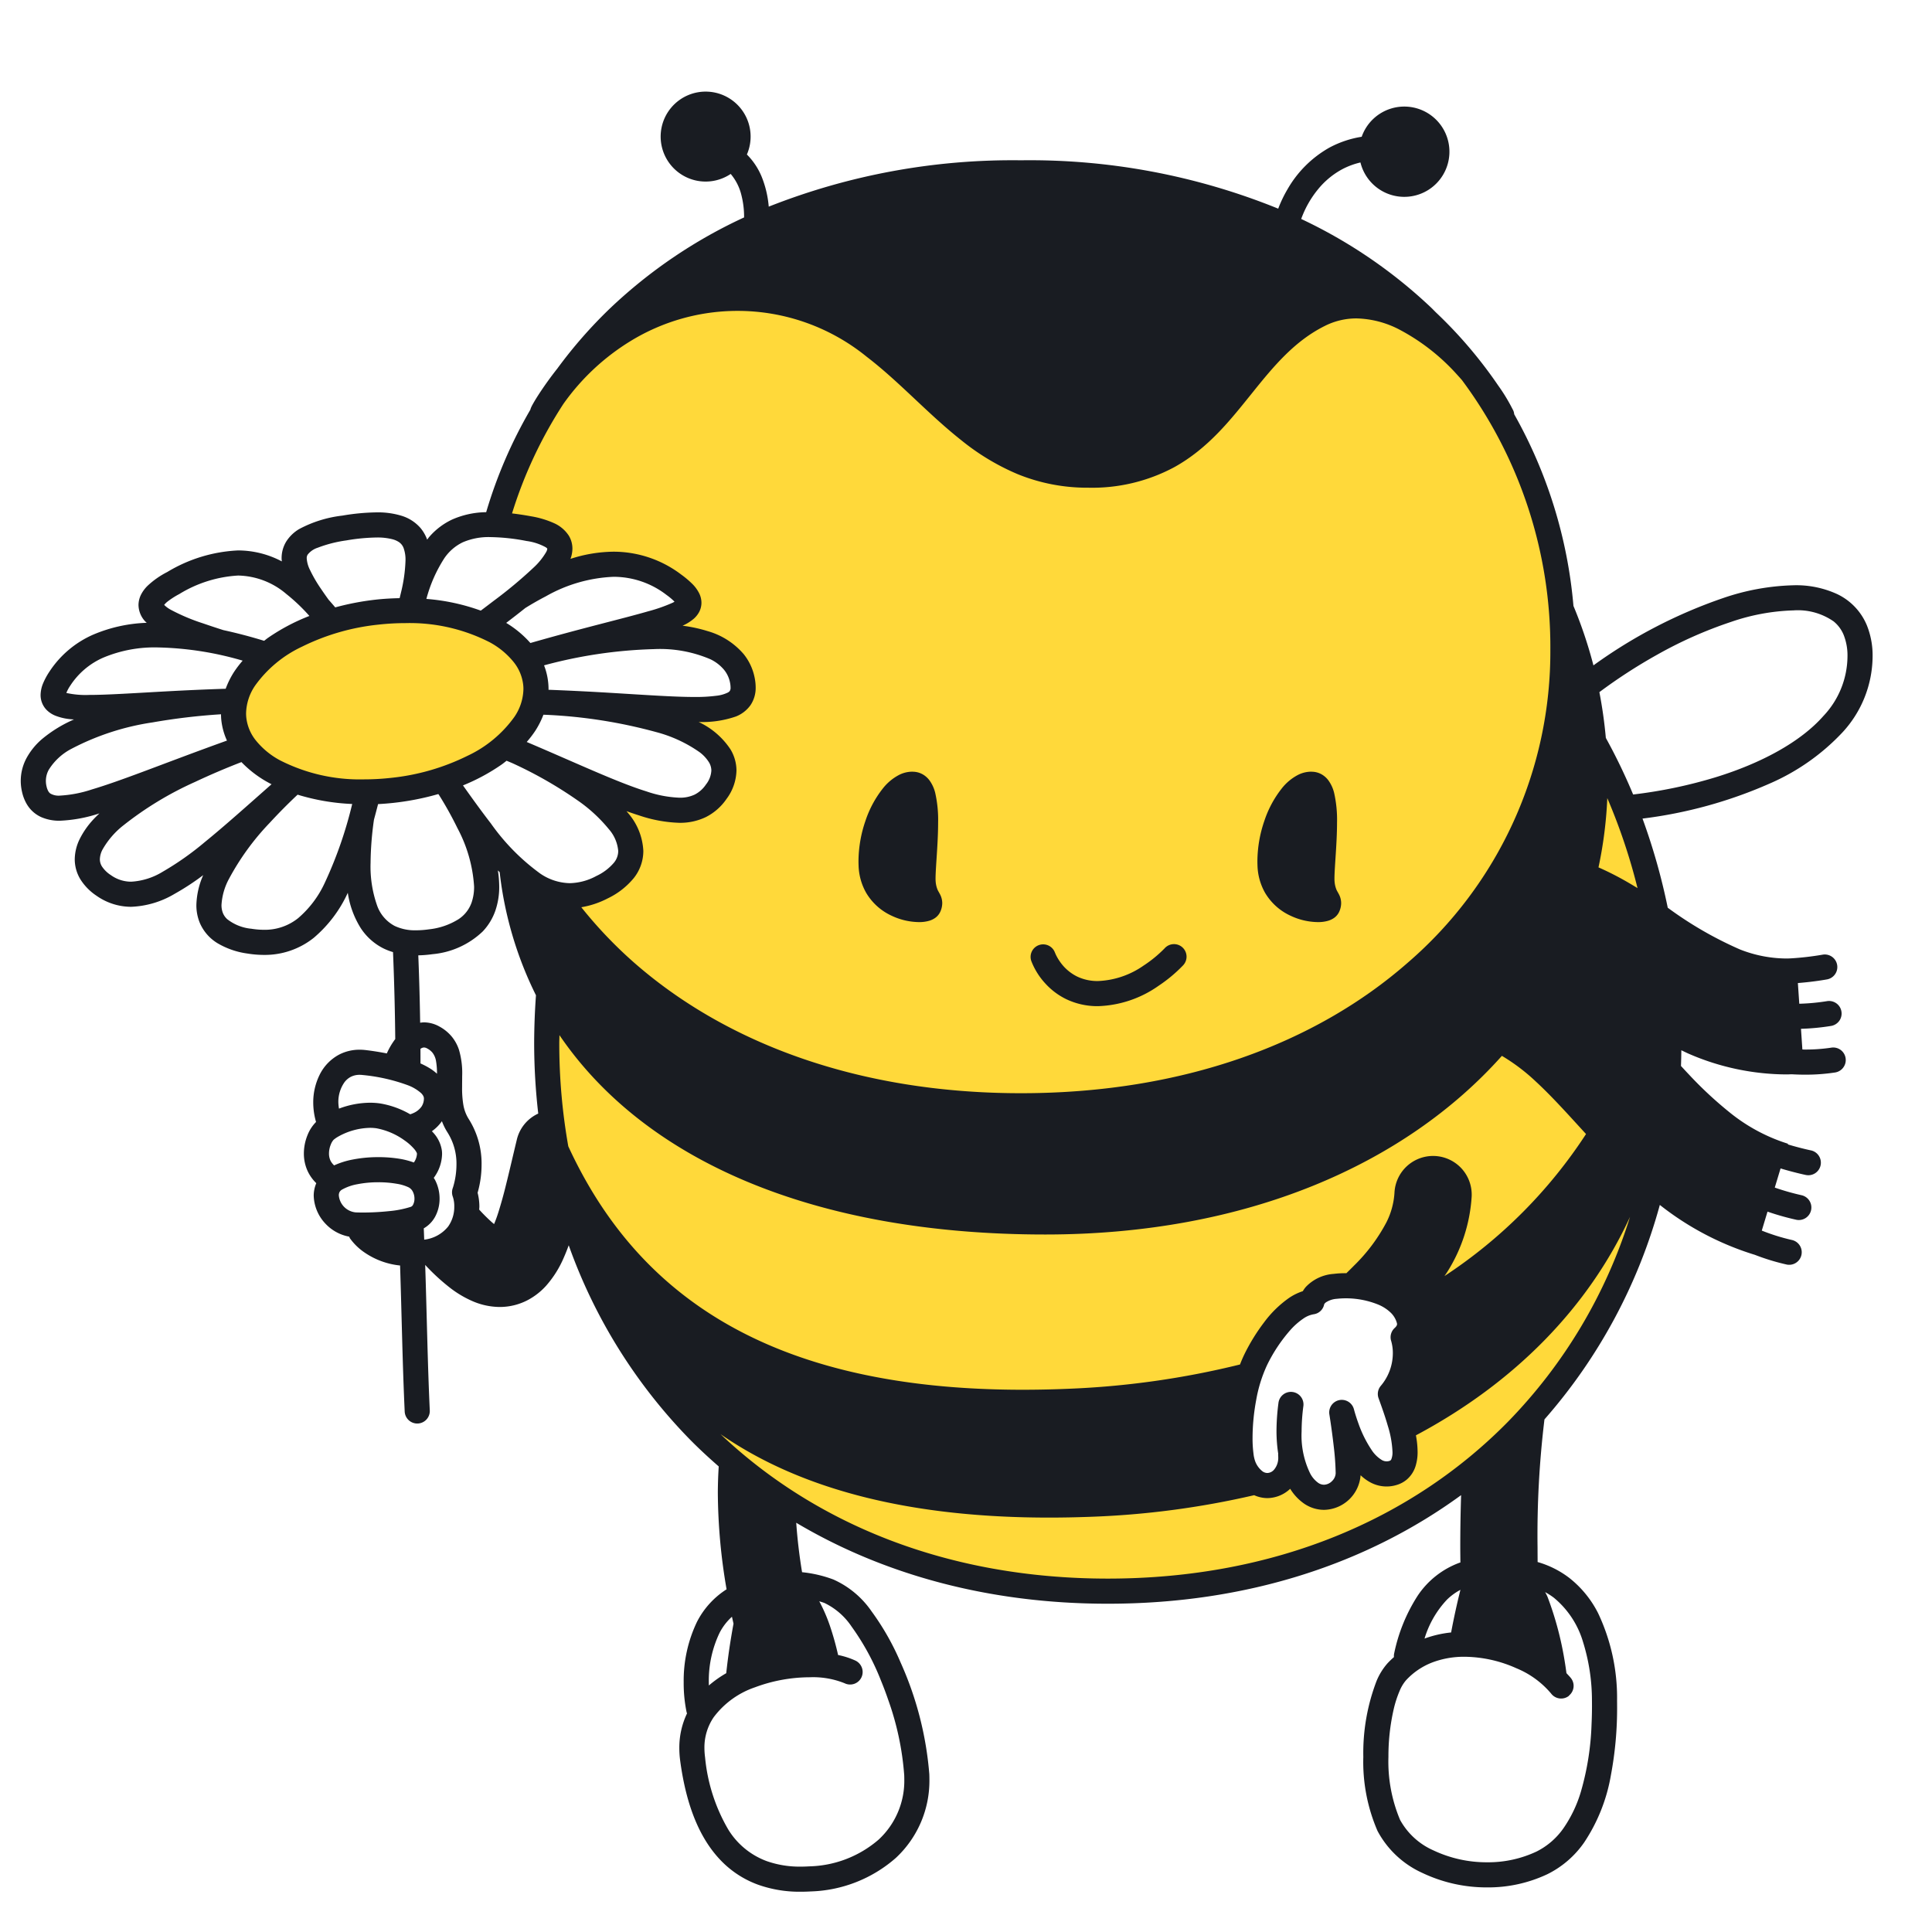 <svg xmlns="http://www.w3.org/2000/svg" width="200" height="200" fill="none"><g fill="#FFD93A"><path d="M161.592 71.425c.124-1.369.2-2.75.2-4.15 0-26.065-20.003-49.382-56.101-49.382-29.962 0-48.821 16.067-54.373 36.431 1.146.05 2.287.183 3.414.4 5.385.989 3.341 3.59-1.132 7.177 6.932-4.317 11.98-4.448 16.158-1.37 4.421 3.257-.678 3.348-14.07 7.161 12.757-3.257 20.325-1.917 21.175 2.808.785 4.363-5.65 2.75-20.036 2.207 13.465.881 20.605 4.597 17.318 9.252-3.033 4.294-9.091.708-20.626-4.166 10.544 4.932 15.326 10.706 8.812 14.045a6.699 6.699 0 0 1-4.807.708c.209.296.414.595.63.887a68.285 68.285 0 0 0-1.558 14.583c0 31.315 22.652 56.701 58.086 56.701 35.433 0 58.085-25.386 58.085-56.701 0-13.464-3.839-26.311-11.175-36.59Zm-16.426 80.991c-2.819 1.358-5.253-3.185-5.253-3.185s.506 5.015-1.947 5.598c-3.683.876-4.323-2.996-4.323-2.996s-4.126 3.99-4.993-2.247c.072-13.302 8.567-15.65 8.567-15.65s4.276-1.256 7.214.252c2.938 1.507.82 4.24.82 4.24a9.023 9.023 0 0 1-.665 5.856s2.855 7.035.58 8.132Z"/><path d="M55.465 70.874c.425 5.096-6.23 9.997-14.866 10.945-8.636.95-15.98-2.413-16.406-7.509-.425-5.096 6.23-9.996 14.866-10.945 8.636-.949 15.981 2.413 16.406 7.51Z"/></g><g fill="#191C22"><path d="M190.235 61.524a10.161 10.161 0 0 0-4.556-.937c-2.484.064-4.943.51-7.292 1.321a51.132 51.132 0 0 0-13.435 6.972 45.881 45.881 0 0 0-2.069-6.157 48.883 48.883 0 0 0-6.133-19.84 1.288 1.288 0 0 0-.096-.387l-.011-.02a8.104 8.104 0 0 0-.104-.2 18.467 18.467 0 0 0-1.454-2.379 46.43 46.43 0 0 0-6.461-7.577c-.152-.149-.294-.304-.448-.45a51.309 51.309 0 0 0-13.477-9.203c.405-1.124 1-2.17 1.759-3.091a8.284 8.284 0 0 1 2.521-2.074 7.874 7.874 0 0 1 1.854-.684 4.673 4.673 0 1 0 .129-2.66 10.574 10.574 0 0 0-3.328 1.115 11.503 11.503 0 0 0-4.352 4.321c-.377.64-.699 1.311-.961 2.006a68.372 68.372 0 0 0-26.631-5.007 68.631 68.631 0 0 0-26.11 4.799 10.6 10.6 0 0 0-.742-3.12 7.036 7.036 0 0 0-1.52-2.278 4.656 4.656 0 1 0-1.677 2.012c.54.64.922 1.4 1.114 2.216.176.7.268 1.417.273 2.138v.1l-.002.02c0 .01.005.017.005.026a51.405 51.405 0 0 0-13.826 9.363 47.942 47.942 0 0 0-5.506 6.278 36.208 36.208 0 0 0-1.979 2.757c-.232.362-.406.652-.527.867a7.26 7.26 0 0 0-.148.272l-.06.124-.042.104-.036.115-.006.027a48.111 48.111 0 0 0-4.572 10.608 8.964 8.964 0 0 0-3.53.764 7.157 7.157 0 0 0-2.328 1.754c-.09.1-.167.217-.252.323a4.024 4.024 0 0 0-.679-1.192 4.233 4.233 0 0 0-1.953-1.272 8.364 8.364 0 0 0-2.612-.357c-1.186.018-2.369.13-3.537.335a12.53 12.53 0 0 0-4.46 1.387 3.997 3.997 0 0 0-1.343 1.29 3.294 3.294 0 0 0-.483 1.747c0 .106.015.21.023.316a9.735 9.735 0 0 0-4.528-1.136 15.55 15.55 0 0 0-7.332 2.234 8.838 8.838 0 0 0-2.045 1.434c-.262.256-.482.55-.653.874-.18.344-.276.726-.279 1.114.013.615.248 1.204.663 1.659.058.064.126.117.187.178a15.473 15.473 0 0 0-5.572 1.238 10.395 10.395 0 0 0-4.518 3.844 7.157 7.157 0 0 0-.627 1.16c-.169.388-.26.805-.269 1.228a2.194 2.194 0 0 0 .581 1.505c.26.274.577.488.926.63a5.677 5.677 0 0 0 1.577.372c.117.013.25.018.373.028-1.19.513-2.301 1.194-3.299 2.021a7.003 7.003 0 0 0-1.612 1.974 5.004 5.004 0 0 0-.6 2.358c.001.4.049.8.143 1.19.1.442.268.865.5 1.254.35.58.867 1.039 1.485 1.316.61.26 1.268.386 1.93.37a14.97 14.97 0 0 0 4.07-.754l.014-.004c-.223.216-.45.432-.648.65a8.646 8.646 0 0 0-1.371 1.963 4.858 4.858 0 0 0-.533 2.136c.001.75.213 1.486.613 2.121.43.665.994 1.232 1.656 1.665a6.231 6.231 0 0 0 3.573 1.134 9.482 9.482 0 0 0 4.488-1.337 25.976 25.976 0 0 0 2.968-1.942 8.156 8.156 0 0 0-.707 3.087c-.006.626.11 1.246.343 1.827a4.556 4.556 0 0 0 1.855 2.14 8.268 8.268 0 0 0 3.086 1.063c.563.093 1.133.14 1.704.142a8.128 8.128 0 0 0 5.15-1.758 13.387 13.387 0 0 0 3.537-4.673 9.458 9.458 0 0 0 1.34 3.657 6.044 6.044 0 0 0 2.364 2.108c.315.152.642.278.977.376.152 3.655.21 6.857.232 9.001-.348.461-.641.96-.874 1.487a29.365 29.365 0 0 0-2.19-.347 5.365 5.365 0 0 0-.62-.037 4.585 4.585 0 0 0-2.089.486 4.73 4.73 0 0 0-2.063 2.125 6.412 6.412 0 0 0-.654 2.877 7.27 7.27 0 0 0 .29 1.992c-.38.385-.678.842-.877 1.345a5.098 5.098 0 0 0-.383 1.917 4.332 4.332 0 0 0 .415 1.875c.218.447.512.853.87 1.199-.17.399-.26.827-.267 1.26a4.381 4.381 0 0 0 1.194 2.91 4.463 4.463 0 0 0 2.484 1.366c.018.056.04.111.067.164a6.016 6.016 0 0 0 1.56 1.505 7.908 7.908 0 0 0 3.636 1.317c.168 5.117.25 10.253.478 15.12a1.302 1.302 0 0 0 1.359 1.238 1.299 1.299 0 0 0 1.238-1.359c-.225-4.802-.306-9.917-.475-15.054l.003-.001a21.344 21.344 0 0 0 2.63 2.412c.71.544 1.484.998 2.304 1.352a7.2 7.2 0 0 0 2.78.586 6.234 6.234 0 0 0 2.923-.726 6.942 6.942 0 0 0 1.862-1.455c.774-.877 1.4-1.874 1.855-2.952.181-.409.346-.828.501-1.253a55.196 55.196 0 0 0 12.55 20.109c.95.967 1.952 1.887 2.978 2.784a45.515 45.515 0 0 0-.092 2.715c.022 3.354.324 6.701.905 10.004a8.68 8.68 0 0 0-3.056 3.354 14.067 14.067 0 0 0-1.384 6.265 14.795 14.795 0 0 0 .309 3.134c.007.032.03.055.04.086a8.243 8.243 0 0 0-.801 3.597c0 .435.03.87.088 1.301.638 4.777 2.085 8.181 4.295 10.421a10.165 10.165 0 0 0 3.774 2.423c1.42.5 2.918.746 4.423.726.346 0 .693-.01 1.043-.031a13.982 13.982 0 0 0 8.79-3.468 10.903 10.903 0 0 0 3.476-8.157c0-.171-.004-.343-.01-.515a34.95 34.95 0 0 0-2.979-11.576 26.476 26.476 0 0 0-3-5.279 9.489 9.489 0 0 0-3.946-3.293 12.894 12.894 0 0 0-3.247-.758 55.469 55.469 0 0 1-.605-5.119c8.966 5.327 19.871 8.385 32.256 8.382 14.452.004 26.88-4.168 36.572-11.24a166.734 166.734 0 0 0-.086 5.451c0 .496.01 1.016.013 1.519-.031.011-.065.018-.096.029a8.884 8.884 0 0 0-4.334 3.422 17.529 17.529 0 0 0-2.44 6.033 1.287 1.287 0 0 0-.008.31 9.457 9.457 0 0 0-.663.638 6.537 6.537 0 0 0-1.132 1.82 20.814 20.814 0 0 0-1.377 7.88 17.981 17.981 0 0 0 1.471 7.66 9.846 9.846 0 0 0 4.645 4.347 15.46 15.46 0 0 0 6.702 1.497 14.36 14.36 0 0 0 6.234-1.366 10.057 10.057 0 0 0 3.802-3.275 18.046 18.046 0 0 0 2.776-6.975c.444-2.366.659-4.769.642-7.176 0-.189-.002-.375-.004-.557a20.475 20.475 0 0 0-1.96-9.033 10.88 10.88 0 0 0-3.001-3.668 9.85 9.85 0 0 0-3.263-1.632c-.003-.493-.007-.99-.007-1.474-.059-4.441.18-8.882.715-13.291a55.934 55.934 0 0 0 11.942-22.203 30.146 30.146 0 0 0 9.8 5.155l.001-.003a23.04 23.04 0 0 0 3.359 1.026 1.3 1.3 0 0 0 .51-2.549l-.01-.002a20.95 20.95 0 0 1-3.105-.969l.593-1.963c.981.339 1.98.621 2.993.845a1.297 1.297 0 0 0 1.522-1.019 1.301 1.301 0 0 0-1.007-1.529l-.012-.003a25.1 25.1 0 0 1-2.744-.784l.599-1.982c1.508.45 2.596.673 2.624.679a1.296 1.296 0 0 0 1.523-1.017 1.3 1.3 0 0 0-1.005-1.531l-.065-.013a32.03 32.03 0 0 1-2.325-.606l.02-.067a18.242 18.242 0 0 1-6.068-3.266 40.295 40.295 0 0 1-4.206-3.92c-.267-.279-.538-.577-.807-.866.02-.541.032-1.083.037-1.627.266.122.516.254.79.371a25.615 25.615 0 0 0 10.156 2.131c.157 0 .32-.013.479-.016a23.2 23.2 0 0 0 1.329.041 20.136 20.136 0 0 0 3.179-.229 1.306 1.306 0 0 0 1.055-.997 1.296 1.296 0 0 0-1.503-1.564h-.004c-.903.133-1.815.196-2.727.19-.069 0-.152-.007-.223-.007l-.145-2.14a23.785 23.785 0 0 0 3.14-.302 1.315 1.315 0 0 0 .836-.54 1.307 1.307 0 0 0 .022-1.445 1.307 1.307 0 0 0-1.326-.573l-.009.002c-.939.15-1.888.238-2.839.263l-.145-2.142c1.752-.138 3.022-.38 3.055-.386a1.3 1.3 0 0 0-.489-2.553l-.063.011a29.93 29.93 0 0 1-3.275.375c-.114.003-.235.012-.347.012a13.28 13.28 0 0 1-4.867-.934A38.744 38.744 0 0 1 172.69 94l-.044-.03a64.834 64.834 0 0 0-2.614-9.231 46.683 46.683 0 0 0 13.113-3.604 22.72 22.72 0 0 0 7.561-5.292 11.685 11.685 0 0 0 3.145-7.864v-.045a8.32 8.32 0 0 0-.606-3.231 6.215 6.215 0 0 0-3.01-3.178ZM74.485 169.04c.323-.632.758-1.2 1.286-1.675l.162.717a73.187 73.187 0 0 0-.431 2.587c-.114.771-.224 1.64-.323 2.542-.015.009-.031.016-.046.024-.621.361-1.208.778-1.752 1.246-.003-.112-.007-.221-.006-.338a11.498 11.498 0 0 1 1.11-5.103Zm10.87-3.097a7.064 7.064 0 0 1 2.796 2.434 25.365 25.365 0 0 1 3.055 5.618c.26.634.504 1.28.726 1.929a29.507 29.507 0 0 1 1.672 7.839c.005.138.008.276.008.412a8.288 8.288 0 0 1-2.646 6.252 11.388 11.388 0 0 1-7.175 2.777c-.302.018-.598.028-.888.028a10.242 10.242 0 0 1-3.53-.569 7.86 7.86 0 0 1-3.994-3.289 18.172 18.172 0 0 1-2.39-7.457 7.224 7.224 0 0 1-.067-.957 5.55 5.55 0 0 1 .957-3.191 8.934 8.934 0 0 1 4.282-3.102 16.344 16.344 0 0 1 5.688-1.038 8.707 8.707 0 0 1 3.585.621 1.297 1.297 0 0 0 1.797-1.585 1.316 1.316 0 0 0-.652-.749 8.088 8.088 0 0 0-1.82-.59 29.886 29.886 0 0 0-.833-2.982c-.299-.89-.673-1.752-1.117-2.579.183.057.367.11.546.178Zm59.076-28.517a1.293 1.293 0 0 0-.407 1.426l-.002.001.006.017c.109.397.162.808.158 1.22a5.238 5.238 0 0 1-1.26 3.388 1.303 1.303 0 0 0-.218 1.265c.305.846.673 1.863.96 2.866.276.868.438 1.768.481 2.678.016.274-.029.547-.131.801l-.066.089-.113.055c-.097.03-.199.046-.301.047a1.01 1.01 0 0 1-.474-.128 3.366 3.366 0 0 1-1.084-1.063 12.173 12.173 0 0 1-1.351-2.72 18.782 18.782 0 0 1-.443-1.378l-.021-.077-.005-.02a1.3 1.3 0 0 0-2.544.523c0 .001.04.25.102.665.093.621.232 1.606.347 2.619.114.915.182 1.834.203 2.755v.076-.005c-.02.303-.154.586-.376.794a1.22 1.22 0 0 1-.835.379 1.066 1.066 0 0 1-.606-.202 2.785 2.785 0 0 1-.831-.982 8.971 8.971 0 0 1-.878-4.33c.004-.877.065-1.752.182-2.62a1.304 1.304 0 0 0-.254-.967 1.302 1.302 0 0 0-1.83-.239 1.298 1.298 0 0 0-.494.869c-.132.98-.2 1.968-.204 2.957.003.772.063 1.543.179 2.307.001.034-.013.064-.01.099.009.091.013.179.013.264.018.459-.13.909-.419 1.266a.959.959 0 0 1-.707.363.874.874 0 0 1-.53-.193 2.39 2.39 0 0 1-.701-.939 3.392 3.392 0 0 1-.206-.871 12.325 12.325 0 0 1-.097-1.641c.007-1.306.132-2.609.373-3.893.215-1.257.595-2.48 1.131-3.637a16.2 16.2 0 0 1 2.418-3.634 7.264 7.264 0 0 1 1.328-1.172 2.637 2.637 0 0 1 1.07-.451 1.285 1.285 0 0 0 1.1-1.057l.011.004c.004-.001.013-.061.155-.173a2.315 2.315 0 0 1 1.136-.375 8.91 8.91 0 0 1 4.309.607c.471.196.903.477 1.273.829.312.301.536.682.645 1.101l.012.081a.428.428 0 0 1-.095.236l-.086.102-.016.015.003.003ZM47.927 81.305a20.512 20.512 0 0 0 4.005-2.162c.178-.126.34-.261.51-.392l.55.23a42.817 42.817 0 0 1 6.753 3.843 15.652 15.652 0 0 1 3.27 2.996c.564.633.91 1.431.983 2.276a1.908 1.908 0 0 1-.447 1.214 5.344 5.344 0 0 1-1.814 1.371 6.009 6.009 0 0 1-2.76.744 5.602 5.602 0 0 1-3.04-.985 22.227 22.227 0 0 1-5.117-5.191c-.921-1.19-1.88-2.516-2.893-3.944Zm-18.948-2.601a8.123 8.123 0 0 1-2.513-2.08 4.566 4.566 0 0 1-.977-2.421 4.29 4.29 0 0 1-.015-.356 5.284 5.284 0 0 1 .939-2.88 12.467 12.467 0 0 1 4.848-4.022 23.21 23.21 0 0 1 7.94-2.287 25.178 25.178 0 0 1 2.753-.153c3.028-.079 6.027.6 8.726 1.975a8.126 8.126 0 0 1 2.513 2.08 4.57 4.57 0 0 1 .977 2.422c.01.118.015.237.015.356a5.283 5.283 0 0 1-.939 2.879 12.467 12.467 0 0 1-4.848 4.023 23.216 23.216 0 0 1-7.94 2.287c-.914.101-1.833.152-2.752.153-3.029.078-6.028-.601-8.727-1.976Zm27.533-16.977a15.428 15.428 0 0 1 6.994-2.016 8.961 8.961 0 0 1 5.48 1.867c.299.212.58.448.84.706-.057.034-.098.062-.173.1-.828.37-1.684.671-2.56.9-2.64.766-6.752 1.72-12.186 3.28a10.723 10.723 0 0 0-2.506-2.082c.693-.528 1.355-1.041 1.978-1.54a31.87 31.87 0 0 1 2.133-1.215Zm-1.986 15.082c.326-.371.627-.764.9-1.177a8.89 8.89 0 0 0 .829-1.644l.338.012c3.841.175 7.65.776 11.36 1.792a13.991 13.991 0 0 1 4.47 2.076c.381.282.707.631.96 1.031.164.26.252.56.256.867a2.54 2.54 0 0 1-.557 1.443 3.1 3.1 0 0 1-1.17 1.047 3.535 3.535 0 0 1-1.589.321 11.835 11.835 0 0 1-3.404-.652c-3.028-.943-7.122-2.876-12.393-5.116Zm8.634-5.089a286.532 286.532 0 0 0-6.38-.315c0-.023.005-.045.005-.067a6.816 6.816 0 0 0-.465-2.461 48.38 48.38 0 0 1 11.38-1.68c2-.096 3.996.262 5.838 1.048.547.26 1.031.634 1.42 1.098.324.401.54.879.626 1.387.027.141.041.285.043.428a.605.605 0 0 1-.078.367.596.596 0 0 1-.21.17c-.375.178-.777.29-1.19.33-.75.094-1.507.135-2.264.125-2.116 0-5.04-.21-8.725-.43Zm45.052 56.075c20.828 0 37.241-7.254 47.264-18.493a19.936 19.936 0 0 1 3.538 2.682c1.292 1.193 2.634 2.634 4.075 4.213l1.096 1.198a50.674 50.674 0 0 1-14.65 14.701c.094-.147.196-.28.288-.431a16.509 16.509 0 0 0 2.523-7.794 4.014 4.014 0 0 0-1.028-2.89 4.011 4.011 0 0 0-2.772-1.313 4.01 4.01 0 0 0-2.887 1.037 4.011 4.011 0 0 0-1.304 2.776 7.824 7.824 0 0 1-.837 3.061 17.995 17.995 0 0 1-3.335 4.459c-.268.276-.538.54-.808.802l-.096-.003a9.744 9.744 0 0 0-1.22.073 4.388 4.388 0 0 0-2.879 1.349 2.878 2.878 0 0 0-.311.439 5.74 5.74 0 0 0-1.383.67 11.258 11.258 0 0 0-2.63 2.561 19.93 19.93 0 0 0-2.018 3.265 12.96 12.96 0 0 0-.472 1.094 88.484 88.484 0 0 1-17.773 2.515 113.72 113.72 0 0 1-4.711.101c-26.595 0-40.102-10.138-47.053-25.201a61.127 61.127 0 0 1-.933-10.649c0-.288.014-.573.018-.86 8.832 12.977 26.313 20.638 50.298 20.638Zm-49.88-85.996a23.598 23.598 0 0 1 6.948-6.496 21.194 21.194 0 0 1 11.025-3.12 21.18 21.18 0 0 1 13.417 4.749c3.387 2.593 6.327 5.906 9.809 8.656a24.208 24.208 0 0 0 5.787 3.484c2.325.95 4.815 1.431 7.327 1.415a17.97 17.97 0 0 0 8.907-2.12c3.561-1.97 5.87-4.956 8.104-7.725 2.236-2.788 4.387-5.356 7.48-6.897a7.246 7.246 0 0 1 3.289-.783 10.06 10.06 0 0 1 4.424 1.147 21.476 21.476 0 0 1 5.976 4.663c.179.194.352.388.521.582a46.259 46.259 0 0 1 9.146 27.92 42.487 42.487 0 0 1-14.774 32.394c-9.48 8.306-23.181 13.499-40.028 13.501-16.846-.002-30.547-5.195-40.028-13.5a44.99 44.99 0 0 1-5.485-5.752 9.226 9.226 0 0 0 2.746-.922 7.873 7.873 0 0 0 2.681-2.09c.639-.797.99-1.787.994-2.809a6.443 6.443 0 0 0-1.52-3.858c-.07-.09-.15-.178-.222-.267.44.157.87.305 1.286.435 1.347.464 2.757.724 4.181.771a6.124 6.124 0 0 0 2.735-.587 5.707 5.707 0 0 0 2.148-1.881 5.111 5.111 0 0 0 1.033-2.943 4.279 4.279 0 0 0-.617-2.189 8.015 8.015 0 0 0-3.273-2.826l-.023-.01a10.715 10.715 0 0 0 3.852-.569 3.37 3.37 0 0 0 1.504-1.16 3.19 3.19 0 0 0 .545-1.853 5.02 5.02 0 0 0-.085-.89 5.63 5.63 0 0 0-1.156-2.554 7.662 7.662 0 0 0-3.736-2.383 14.74 14.74 0 0 0-2.593-.558 4.77 4.77 0 0 0 1.17-.729c.223-.196.408-.43.548-.69.156-.295.238-.624.239-.958a2.24 2.24 0 0 0-.218-.944 3.728 3.728 0 0 0-.768-1.046 9.636 9.636 0 0 0-1.1-.922 11.587 11.587 0 0 0-7.022-2.374c-1.512.02-3.013.27-4.45.743.128-.339.196-.697.2-1.06a2.567 2.567 0 0 0-.37-1.337 3.538 3.538 0 0 0-1.58-1.32 9.638 9.638 0 0 0-2.34-.692 30.991 30.991 0 0 0-1.96-.297 45.32 45.32 0 0 1 5.326-11.35ZM45.969 57.83a4.85 4.85 0 0 1 1.934-1.691 6.733 6.733 0 0 1 2.897-.537c1.242.023 2.479.157 3.697.4.694.09 1.366.307 1.98.641.07.04.13.092.18.155a.91.91 0 0 1-.12.353 6.938 6.938 0 0 1-1.305 1.61 46.028 46.028 0 0 1-4.15 3.457c-.424.324-.86.656-1.311.994A21.358 21.358 0 0 0 44.139 62a14.751 14.751 0 0 1 1.83-4.169Zm-14.12-.414a2.158 2.158 0 0 1 1.033-.713 13.379 13.379 0 0 1 2.974-.76 19.84 19.84 0 0 1 3.12-.301 6.271 6.271 0 0 1 1.654.182c.237.06.463.16.668.293.22.15.39.366.482.616.147.419.213.861.197 1.305-.04 1.129-.201 2.251-.478 3.347-.04.171-.086.357-.13.536-.804.017-1.62.06-2.451.152a27.774 27.774 0 0 0-4.215.803 31.545 31.545 0 0 0-.684-.79 39.59 39.59 0 0 1-.796-1.138 14.148 14.148 0 0 1-1.138-1.959 3.074 3.074 0 0 1-.333-1.19.68.68 0 0 1 .097-.383Zm-14.481 4.84a8.23 8.23 0 0 1 1.187-.757 13.055 13.055 0 0 1 6.092-1.919 7.91 7.91 0 0 1 4.994 1.91 18.8 18.8 0 0 1 2.388 2.273 20.692 20.692 0 0 0-4.302 2.278c-.134.095-.255.198-.385.296a51.492 51.492 0 0 0-4.215-1.107 89.396 89.396 0 0 1-2.096-.695 20.168 20.168 0 0 1-3.393-1.435 2.882 2.882 0 0 1-.642-.48c.107-.137.233-.26.372-.364Zm-10.5 9.478c.109-.27.247-.526.412-.765a7.78 7.78 0 0 1 3.41-2.89 13.706 13.706 0 0 1 5.677-1.056c2.965.066 5.909.526 8.753 1.367-.321.367-.618.755-.888 1.162a8.85 8.85 0 0 0-.87 1.748c-2.238.071-4.274.169-6.093.267-3.463.188-6.17.373-8.038.372a9.227 9.227 0 0 1-2.363-.205Zm2.67 9.98c-1.077.364-2.197.582-3.332.647a1.701 1.701 0 0 1-.995-.216.72.72 0 0 1-.2-.222 1.737 1.737 0 0 1-.19-.503 2.392 2.392 0 0 1 .225-1.73 6.043 6.043 0 0 1 2.365-2.181 26.344 26.344 0 0 1 8.387-2.727 64.251 64.251 0 0 1 7.08-.84c.003.158.007.318.02.477a6.86 6.86 0 0 0 .597 2.246c-3.333 1.195-6.23 2.306-8.689 3.222-2.06.767-3.82 1.398-5.269 1.828Zm7.287 8.538a6.972 6.972 0 0 1-3.245 1.02c-.757 0-1.493-.24-2.106-.682a3.099 3.099 0 0 1-.913-.886 1.379 1.379 0 0 1-.223-.752 2.28 2.28 0 0 1 .268-.993 8.513 8.513 0 0 1 2.193-2.537 34.832 34.832 0 0 1 7.373-4.468 73.024 73.024 0 0 1 4.822-2.062c.902.934 1.955 1.71 3.116 2.293-2.608 2.301-4.889 4.347-6.897 5.977a30.329 30.329 0 0 1-4.388 3.09Zm16.788 1.154a10.676 10.676 0 0 1-2.752 3.643 5.5 5.5 0 0 1-3.544 1.203 8.154 8.154 0 0 1-1.291-.109 4.756 4.756 0 0 1-2.506-.992 1.75 1.75 0 0 1-.442-.628 2.199 2.199 0 0 1-.149-.843 6.469 6.469 0 0 1 .782-2.714 26.313 26.313 0 0 1 4.2-5.777 57.1 57.1 0 0 1 2.897-2.925c1.835.561 3.735.886 5.652.965a42.845 42.845 0 0 1-2.847 8.177Zm5.406 2.28a12.118 12.118 0 0 1-.657-4.369c.016-1.496.134-2.99.352-4.47.144-.524.285-1.065.425-1.607a27.688 27.688 0 0 0 6.236-1.04l.094.133a36.734 36.734 0 0 1 1.891 3.406 14.75 14.75 0 0 1 1.718 6.029 4.943 4.943 0 0 1-.253 1.645 3.413 3.413 0 0 1-1.338 1.729 7.185 7.185 0 0 1-3.085 1.062c-.441.065-.886.099-1.331.1a4.9 4.9 0 0 1-2.206-.447 3.828 3.828 0 0 1-1.846-2.171Zm5.632 17.005a7.957 7.957 0 0 0-1.123-.604v-.345c0-.293 0-.691-.003-1.163a.647.647 0 0 1 .363-.144.714.714 0 0 1 .342.107c.204.105.385.249.534.425.2.261.33.569.377.895.07.426.102.858.097 1.29a5.456 5.456 0 0 0-.587-.461Zm-8.987 1.337c.175-.233.4-.424.658-.558.283-.14.595-.21.91-.204.106 0 .212.007.318.019l.003.001c1.594.151 3.163.506 4.666 1.057.5.184.962.458 1.364.809.1.092.182.201.244.322a.556.556 0 0 1 .057.249l-.001.04a1.525 1.525 0 0 1-.25.795 2.027 2.027 0 0 1-.84.668 2.744 2.744 0 0 1-.328.126l-.01-.006a9.157 9.157 0 0 0-3.112-1.119 7.264 7.264 0 0 0-1.042-.073 9.265 9.265 0 0 0-3.209.611 4.675 4.675 0 0 1-.065-.61c-.022-.759.201-1.505.637-2.127Zm-1.446 8.134a1.733 1.733 0 0 1-.161-.754c.003-.32.067-.636.189-.931.065-.177.161-.34.284-.482.156-.133.325-.249.505-.348.999-.561 2.12-.868 3.266-.893.224-.001.449.015.671.046l.002.001a7.211 7.211 0 0 1 2.899 1.249c.377.259.72.565 1.02.911.087.104.164.216.228.336l.036.085.002.001.004.083a1.69 1.69 0 0 1-.322.875 8.209 8.209 0 0 0-1.306-.355 13.514 13.514 0 0 0-2.368-.199 13.698 13.698 0 0 0-2.695.256 8.352 8.352 0 0 0-1.883.598 1.771 1.771 0 0 1-.371-.479Zm.857 3.58a.719.719 0 0 1 .075-.341.652.652 0 0 1 .253-.252 5.053 5.053 0 0 1 1.585-.558 11.143 11.143 0 0 1 2.18-.204c.639-.003 1.277.05 1.907.158.43.064.847.19 1.24.375.182.101.33.256.422.444.111.223.17.47.168.719.004.217-.045.432-.143.626a.432.432 0 0 1-.222.218c-.745.237-1.513.388-2.292.452a25.95 25.95 0 0 1-2.688.142c-.272 0-.52-.006-.728-.014a1.937 1.937 0 0 1-1.757-1.765Zm8.839 4.587c-.016-.391-.029-.781-.046-1.171.49-.282.894-.692 1.167-1.187a3.9 3.9 0 0 0 .47-1.888 4.176 4.176 0 0 0-.46-1.917c-.042-.08-.096-.157-.144-.236.023-.032.045-.057.068-.091.496-.694.773-1.52.794-2.373 0-.108-.005-.217-.016-.329a3.46 3.46 0 0 0-.848-1.829c-.058-.07-.128-.135-.19-.204a4.306 4.306 0 0 0 1.037-1.038c.155.415.353.813.593 1.186.619.989.936 2.137.914 3.304a8.199 8.199 0 0 1-.331 2.275l-.04.122-.007.023-.001.002c-.109.296-.108.62.004.915.105.323.155.662.148 1.002a3.509 3.509 0 0 1-.63 2.069 3.72 3.72 0 0 1-2.482 1.365Zm9.595-10.383c-.41 1.697-.775 3.3-1.13 4.715a45.076 45.076 0 0 1-.78 2.81c-.15.483-.307.901-.452 1.245-.072-.06-.137-.109-.215-.179a17.782 17.782 0 0 1-1.327-1.32c.005-.106.02-.219.02-.322a5.85 5.85 0 0 0-.183-1.42c.272-.949.41-1.932.411-2.919a8.612 8.612 0 0 0-1.33-4.714 4.008 4.008 0 0 1-.562-1.497 10.337 10.337 0 0 1-.124-1.826c0-.37.007-.75.007-1.138a8.51 8.51 0 0 0-.333-2.713 4.248 4.248 0 0 0-.736-1.348 4.346 4.346 0 0 0-1.305-1.063 3.309 3.309 0 0 0-1.582-.422 2.872 2.872 0 0 0-.393.037c-.03-1.914-.087-4.319-.193-6.976.491-.01.982-.05 1.468-.119 1.948-.172 3.78-1 5.196-2.348a5.971 5.971 0 0 0 1.312-2.153c.274-.807.41-1.655.4-2.508a11.105 11.105 0 0 0-.137-1.665c.061.063.123.124.184.185a38.27 38.27 0 0 0 3.758 12.744 71.404 71.404 0 0 0-.187 4.985c.004 2.426.145 4.85.423 7.26a3.974 3.974 0 0 0-2.21 2.669Zm96.28 47.65a6.01 6.01 0 0 1 1.394-1.017 75.78 75.78 0 0 0-.964 4.413 11.35 11.35 0 0 0-2.752.632 10.144 10.144 0 0 1 2.322-4.028Zm11.064-.201a9.357 9.357 0 0 1 3.028 4.601c.611 1.964.92 4.01.917 6.067a40.12 40.12 0 0 1-.041 2.427 28.29 28.29 0 0 1-1.098 6.966 13.216 13.216 0 0 1-1.79 3.774 7.468 7.468 0 0 1-2.82 2.447 11.762 11.762 0 0 1-5.101 1.106 12.885 12.885 0 0 1-5.562-1.233 7.285 7.285 0 0 1-3.452-3.159 15.552 15.552 0 0 1-1.204-6.512 21.793 21.793 0 0 1 .549-4.961c.148-.641.351-1.268.608-1.874.161-.4.385-.772.662-1.101a7.216 7.216 0 0 1 2.763-1.863 9.263 9.263 0 0 1 3.305-.572c1.85.021 3.675.426 5.36 1.189a9.332 9.332 0 0 1 3.589 2.613 1.301 1.301 0 0 0 1.82.264c.03-.022.044-.056.071-.08a1.292 1.292 0 0 0 .192-1.74c-.145-.192-.326-.368-.491-.552a39.734 39.734 0 0 0-.273-1.77 33.94 33.94 0 0 0-1.679-6.11 4.157 4.157 0 0 0-.257-.507c.315.171.617.364.904.58Zm-4.768-18.197c-9.844 10.002-23.997 16.213-41.404 16.219-16.654-.005-30.319-5.701-40.092-14.953 8.665 6.002 20.259 8.637 34.008 8.637 1.361 0 2.742-.026 4.143-.077a88.667 88.667 0 0 0 17.089-2.243c.43.196.897.299 1.369.303a3.491 3.491 0 0 0 2.362-.966 5.16 5.16 0 0 0 1.444 1.539c.605.414 1.32.638 2.053.642a3.872 3.872 0 0 0 3.791-3.583c.304.292.646.542 1.017.742a3.54 3.54 0 0 0 2.721.264 2.896 2.896 0 0 0 1.042-.557c.424-.365.738-.842.905-1.376.151-.486.224-.993.216-1.502a9.54 9.54 0 0 0-.174-1.702c10.255-5.46 17.867-13.269 22.164-22.615a52.825 52.825 0 0 1-12.654 21.228Zm12.222-55.979a31.115 31.115 0 0 0-2.832-1.429c.505-2.36.81-4.759.912-7.17a60.79 60.79 0 0 1 3.129 9.317c-.393-.242-.797-.48-1.209-.718Zm22.944-23.24a9.067 9.067 0 0 1-2.491 6.138c-2.397 2.72-6.474 4.895-11.106 6.328a48.774 48.774 0 0 1-8.592 1.801 59.975 59.975 0 0 0-2.826-5.858 47.26 47.26 0 0 0-.669-4.738 54.302 54.302 0 0 1 5.98-3.874 43.613 43.613 0 0 1 7.642-3.394 21.693 21.693 0 0 1 6.49-1.195 6.474 6.474 0 0 1 4.146 1.146 3.53 3.53 0 0 1 1.026 1.383c.28.708.416 1.466.4 2.228v.034Z"/><path d="M108.24 101.841a7.144 7.144 0 0 0 2.14 1.594 7.478 7.478 0 0 0 3.292.722 11.486 11.486 0 0 0 6.277-2.118 15.03 15.03 0 0 0 2.517-2.1 1.3 1.3 0 1 0-1.917-1.755h-.001a12.864 12.864 0 0 1-2.17 1.777 8.839 8.839 0 0 1-4.706 1.596 4.878 4.878 0 0 1-2.162-.464 4.692 4.692 0 0 1-1.804-1.571 5.02 5.02 0 0 1-.395-.674l-.082-.184-.015-.037-.001-.003-.001.001a1.3 1.3 0 0 0-2.397-.128c-.149.31-.168.668-.053.993.337.871.84 1.669 1.478 2.351ZM89.651 92.4a5.93 5.93 0 0 0 2.658 2.399 6.793 6.793 0 0 0 2.818.657 3.71 3.71 0 0 0 1.07-.14c.203-.06.395-.149.57-.265a1.6 1.6 0 0 0 .59-.709c.118-.269.18-.559.184-.853a1.98 1.98 0 0 0-.218-.886c-.149-.287-.211-.366-.275-.52a2.787 2.787 0 0 1-.187-.806 3.21 3.21 0 0 1-.013-.326c0-.527.063-1.442.13-2.471.067-1.035.135-2.199.135-3.317a12.599 12.599 0 0 0-.297-3.073 3.68 3.68 0 0 0-.623-1.342 2.303 2.303 0 0 0-.647-.572 2.105 2.105 0 0 0-.885-.28v-.001h-.012l-.004-.001-.214-.01a3.054 3.054 0 0 0-1.305.307 5.184 5.184 0 0 0-1.74 1.438 10.982 10.982 0 0 0-1.798 3.354 12.995 12.995 0 0 0-.717 4.169c0 .157.004.314.01.47.03.975.293 1.927.77 2.777ZM130.946 92.4a5.933 5.933 0 0 0 2.658 2.399 6.792 6.792 0 0 0 2.818.657c.362.006.723-.041 1.071-.14.202-.06.394-.149.569-.265a1.6 1.6 0 0 0 .59-.709 2.2 2.2 0 0 0 .184-.853 1.967 1.967 0 0 0-.218-.886c-.149-.287-.211-.366-.275-.52a2.796 2.796 0 0 1-.187-.806 3.21 3.21 0 0 1-.013-.326c-.001-.527.063-1.442.13-2.471.067-1.035.135-2.199.136-3.317a12.604 12.604 0 0 0-.298-3.073 3.688 3.688 0 0 0-.623-1.342 2.293 2.293 0 0 0-.647-.572 2.104 2.104 0 0 0-.885-.28l.001-.001h-.013l-.004-.001-.214-.01a3.057 3.057 0 0 0-1.305.307 5.186 5.186 0 0 0-1.741 1.438 10.972 10.972 0 0 0-1.797 3.354 13.003 13.003 0 0 0-.717 4.169c0 .157.003.314.01.47.029.975.294 1.927.77 2.777Z"/></g></svg>